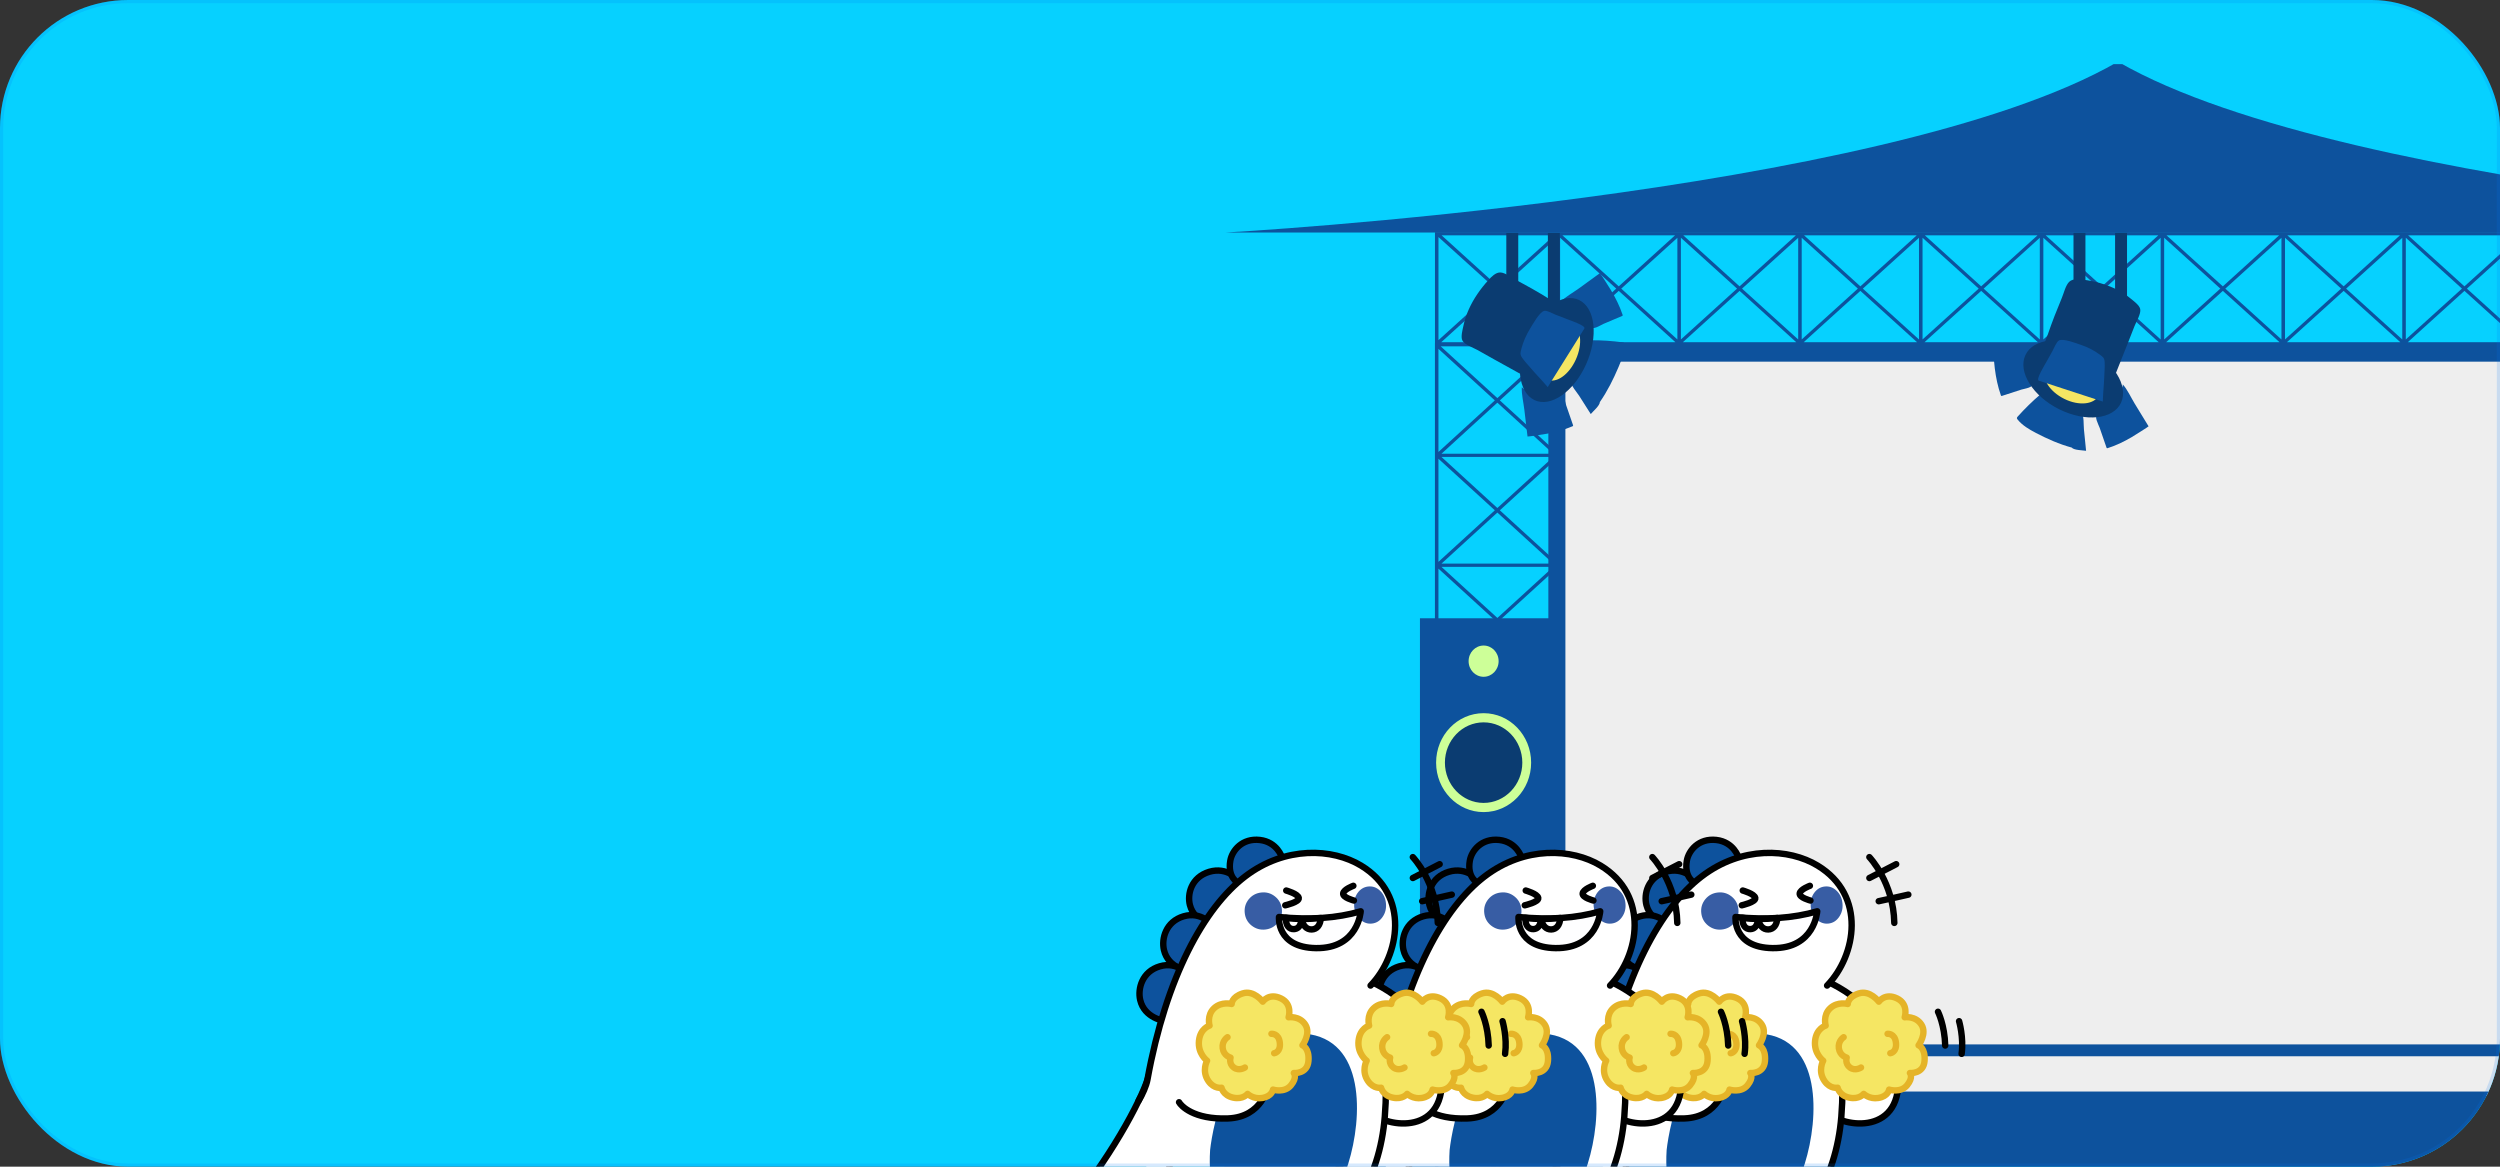 <svg width="390" height="182" viewBox="0 0 390 182" fill="none" xmlns="http://www.w3.org/2000/svg">
<rect x="0" y="0" width="390" height="182" fill="#333333" stroke="none"/>
<g clip-path="url(#clip0_6701_49687)">
<rect width="390" height="182" rx="20" fill="#06D1FF"/>
<g clip-path="url(#clip1_6701_49687)">
<path d="M431.851 36.487C431.851 36.423 431.82 36.364 431.775 36.318V36.217H223.853V53.53H223.848V191.233H224.019C224.069 191.274 224.135 191.301 224.205 191.301H242.971C243.041 191.301 243.107 191.274 243.157 191.233H243.273V53.883H412.345V191.228H412.516C412.566 191.269 412.632 191.297 412.702 191.297H431.468C431.538 191.297 431.604 191.269 431.654 191.228H431.77V53.883V53.727C431.815 53.681 431.846 53.622 431.846 53.558V36.487H431.851ZM412.999 37.092L421.758 45.023L412.999 52.953V37.092ZM422.151 45.375L430.989 53.379H413.312L422.151 45.375ZM422.538 45.023L431.216 37.161V52.884L422.538 45.023ZM422.151 44.67L413.372 36.716H430.929L422.151 44.67ZM403.299 44.67L394.521 36.716H412.078L403.299 44.67ZM412.45 37.092V52.957L403.692 45.027L412.45 37.092ZM393.599 52.957L384.841 45.027L393.599 37.097V52.957ZM394.153 37.092L402.911 45.023L394.153 52.953V37.092ZM384.453 44.67L375.675 36.716H393.232L384.453 44.67ZM374.753 52.957L365.995 45.027L374.753 37.097V52.957ZM375.307 37.092L384.065 45.023L375.307 52.953V37.092ZM365.607 44.67L356.829 36.716H374.385L365.607 44.67ZM355.907 52.957L347.149 45.027L355.907 37.097V52.957ZM356.461 37.092L365.219 45.023L356.461 52.953V37.092ZM346.761 44.67L337.982 36.716H355.539L346.761 44.67ZM337.061 52.957L328.302 45.027L337.061 37.097V52.957ZM337.61 37.092L346.368 45.023L337.61 52.953V37.092ZM327.91 44.67L319.131 36.716H336.688L327.91 44.67ZM318.209 52.957L309.451 45.027L318.209 37.092V52.957ZM318.763 37.092L327.522 45.023L318.763 52.953V37.092ZM309.063 44.67L300.285 36.716H317.842L309.063 44.67ZM299.363 52.957L290.605 45.027L299.363 37.097V52.957ZM299.917 37.092L308.676 45.023L299.917 52.953V37.092ZM290.217 44.67L281.439 36.716H299.001L290.217 44.67ZM280.517 52.957L271.759 45.027L280.517 37.097V52.957ZM281.066 37.092L289.824 45.023L281.066 52.953V37.092ZM271.371 44.67L262.593 36.716H280.149L271.371 44.67ZM261.671 52.957L252.913 45.027L261.671 37.097V52.957ZM262.22 37.092L270.978 45.023L262.22 52.953V37.092ZM252.52 44.67L243.741 36.716H261.298L252.52 44.67ZM242.82 52.957L234.061 45.027L242.82 37.097V52.957ZM242.513 53.383H224.835L233.674 45.38L242.513 53.383ZM243.374 37.092L252.132 45.023L243.374 52.953V37.092ZM233.674 44.67L224.895 36.716H242.452L233.674 44.67ZM233.281 45.023L224.402 53.063V36.982L233.281 45.023ZM224.397 140.146L233.195 148.186L224.397 156.226V140.146ZM224.397 123.002L233.195 131.042L224.397 139.083V123.002ZM224.397 105.859L233.195 113.899L224.397 121.939V105.859ZM224.397 88.71L233.195 96.751L224.397 104.791V88.71ZM224.87 156.506L233.588 148.539L242.306 156.506H224.87ZM242.306 157.01L233.588 164.977L224.87 157.01H242.306ZM224.87 139.866H242.311L233.593 147.833L224.87 139.866ZM224.87 139.362L233.588 131.395L242.306 139.362H224.87ZM224.87 122.718H242.311L233.593 130.685L224.87 122.718ZM224.87 122.219L233.588 114.252L242.306 122.219H224.87ZM224.87 105.575H242.311L233.593 113.542L224.87 105.575ZM224.87 105.075L233.588 97.108L242.306 105.075H224.87ZM224.87 88.431H242.311L233.593 96.398L224.87 88.431ZM224.87 87.927L233.588 79.96L242.306 87.927H224.87ZM224.397 87.648V71.567L233.195 79.607L224.397 87.648ZM224.397 157.289L233.195 165.329L224.397 173.37V157.289ZM233.588 165.687L242.306 173.654H224.865L233.588 165.687ZM242.719 173.315L233.976 165.329L242.719 157.344V173.315ZM242.719 156.171L233.976 148.186L242.719 140.201V156.171ZM242.719 139.028L233.976 131.042L242.719 123.057V139.028ZM242.719 121.884L233.976 113.899L242.719 105.914V121.884ZM242.719 104.736L233.976 96.751L242.719 88.766V104.736ZM242.719 87.593L233.976 79.607L242.719 71.622V87.593ZM233.588 79.25L224.87 71.283H242.311L233.588 79.25ZM224.87 70.784L233.588 62.816L242.306 70.784H224.87ZM224.397 70.504V54.423L233.195 62.464L224.397 70.504ZM242.306 174.153L233.588 182.12L224.87 174.153H242.306ZM233.976 62.464L242.719 54.478V70.449L233.976 62.464ZM233.588 62.106L224.749 54.029H242.432L233.588 62.106ZM224.397 174.437L233.195 182.478L224.397 190.518V174.437ZM224.941 190.729L233.588 182.83L242.236 190.729H224.941ZM233.976 182.473L242.719 174.488V190.458L233.976 182.473ZM252.52 45.375L261.359 53.379H243.681L252.52 45.375ZM271.371 45.375L280.21 53.379H262.532L271.371 45.375ZM290.217 45.375L299.056 53.379H281.378L290.217 45.375ZM309.063 45.375L317.902 53.379H300.225L309.063 45.375ZM327.91 45.375L336.748 53.379H319.071L327.91 45.375ZM346.761 45.375L355.6 53.379H337.922L346.761 45.375ZM365.607 45.375L374.446 53.379H356.768L365.607 45.375ZM384.453 45.375L393.292 53.379H375.614L384.453 45.375ZM403.299 45.375L412.138 53.379H394.46L403.299 45.375ZM421.697 62.464L412.899 70.504V54.423L421.697 62.464ZM412.899 157.289L421.697 165.329L412.899 173.37V157.289ZM412.899 140.146L421.697 148.186L412.899 156.226V140.146ZM412.899 123.002L421.697 131.042L412.899 139.083V123.002ZM412.899 105.859L421.697 113.899L412.899 121.939V105.859ZM412.899 88.71L421.697 96.751L412.899 104.791V88.71ZM412.899 71.567L421.697 79.607L412.899 87.648V71.567ZM413.367 156.506L422.085 148.539L430.803 156.506H413.367ZM430.808 157.01L422.09 164.977L413.372 157.01H430.808ZM413.367 139.866H430.808L422.09 147.833L413.367 139.866ZM413.367 139.362L422.085 131.395L430.803 139.362H413.367ZM413.367 122.718H430.808L422.09 130.685L413.367 122.718ZM413.367 122.219L422.085 114.252L430.803 122.219H413.367ZM413.367 105.575H430.808L422.09 113.542L413.367 105.575ZM413.367 105.075L422.085 97.108L430.803 105.075H413.367ZM413.367 88.431H430.808L422.09 96.398L413.367 88.431ZM413.367 87.927L422.085 79.96L430.803 87.927H413.367ZM422.09 165.687L430.808 173.654H413.367L422.09 165.687ZM431.221 173.315L422.478 165.329L431.221 157.344V173.315ZM431.221 156.171L422.478 148.186L431.221 140.201V156.171ZM431.221 139.028L422.478 131.042L431.221 123.057V139.028ZM431.221 121.884L422.478 113.899L431.221 105.914V121.884ZM431.221 104.736L422.478 96.751L431.221 88.766V104.736ZM431.221 87.593L422.478 79.607L431.221 71.622V87.593ZM422.09 79.25L413.372 71.283H430.813L422.09 79.25ZM413.367 70.784L422.085 62.816L430.803 70.784H413.367ZM430.808 174.153L422.09 182.12L413.372 174.153H430.808ZM422.478 62.464L431.221 54.478V70.454L422.478 62.464ZM422.09 62.106L413.246 54.029H430.929L422.09 62.106ZM412.899 174.437L421.697 182.478L412.899 190.518V174.437ZM413.443 190.729L422.09 182.83L430.738 190.729H413.443ZM422.478 182.473L431.221 174.488V190.463L422.478 182.473Z" fill="#0D529D"/>
<path d="M445.854 170.948L209.977 170.969L221.131 164.396H435.561L445.854 170.948Z" fill="#EEEEEE"/>
<path d="M242.003 130.822H221.512V165.311H242.003V130.822Z" fill="#0D529D"/>
<path d="M231.446 149.786C227.739 149.786 224.723 146.646 224.723 142.788C224.723 138.93 227.739 135.791 231.446 135.791C235.152 135.791 238.169 138.93 238.169 142.788C238.169 146.646 235.157 149.786 231.446 149.786Z" fill="#0B3C71"/>
<path d="M231.444 136.504C234.773 136.504 237.482 139.324 237.482 142.788C237.482 146.253 234.773 149.073 231.444 149.073C228.115 149.073 225.406 146.253 225.406 142.788C225.406 139.324 228.115 136.504 231.444 136.504ZM231.444 135.073C227.35 135.073 224.031 138.527 224.031 142.788C224.031 147.05 227.35 150.504 231.444 150.504C235.538 150.504 238.857 147.05 238.857 142.788C238.857 138.527 235.538 135.073 231.444 135.073Z" fill="#CDFF98"/>
<path d="M233.785 158.618C233.785 159.965 232.738 161.055 231.443 161.055C230.149 161.055 229.102 159.965 229.102 158.618C229.102 157.271 230.149 156.18 231.443 156.18C232.738 156.186 233.785 157.276 233.785 158.618Z" fill="#CDFF98"/>
<path d="M242.003 96.454H221.512V130.943H242.003V96.454Z" fill="#0D529D"/>
<path d="M231.446 111.979C227.739 111.979 224.723 115.119 224.723 118.976C224.723 122.834 227.739 125.974 231.446 125.974C235.152 125.974 238.169 122.834 238.169 118.976C238.169 115.119 235.157 111.979 231.446 111.979Z" fill="#0B3C71"/>
<path d="M231.444 125.256C228.115 125.256 225.406 122.436 225.406 118.971C225.406 115.506 228.115 112.687 231.444 112.687C234.773 112.687 237.482 115.506 237.482 118.971C237.482 122.441 234.773 125.256 231.444 125.256ZM231.444 126.687C235.538 126.687 238.857 123.233 238.857 118.971C238.857 114.71 235.538 111.256 231.444 111.256C227.35 111.256 224.031 114.71 224.031 118.971C224.036 123.233 227.355 126.687 231.444 126.687Z" fill="#CDFF98"/>
<path d="M233.785 103.142C233.785 101.795 232.738 100.704 231.443 100.704C230.149 100.704 229.102 101.795 229.102 103.142C229.102 104.489 230.149 105.579 231.443 105.579C232.738 105.579 233.785 104.489 233.785 103.142Z" fill="#CDFF98"/>
<path d="M409.334 58.335V160.084H246.664V58.335H409.334ZM414.456 53.646H241.543V164.773H414.456V53.646Z" fill="#0D529D"/>
<path d="M411.795 56.424H244.203V162.921H411.795V56.424Z" fill="#EEEEEE"/>
<path d="M236.848 36.334H234.984V44.61H236.848V36.334Z" fill="#0B3C71"/>
<path d="M243.332 36.334H241.469V47.901H243.332V36.334Z" fill="#0B3C71"/>
<path d="M252.505 57.226C251.694 59.145 250.758 61.021 249.579 62.719C249.579 63.264 248.487 64.198 248.159 64.591C247.56 63.652 246.961 62.709 246.366 61.771C245.979 61.157 245.032 60.172 245.047 59.396C245.052 59.187 245.138 58.987 245.218 58.794C245.661 57.792 246.16 56.818 246.714 55.874C247.268 54.936 247.938 54.139 248.245 53.08C249.877 53.075 251.513 53.185 253.13 53.405C253.215 53.416 253.311 53.431 253.371 53.505C253.427 53.573 253.432 53.667 253.427 53.756C253.407 54.962 252.974 56.12 252.505 57.226Z" fill="#0D529D"/>
<path d="M243.225 61.294C242.192 61.357 241.185 61.304 240.168 61.163C239.453 61.063 237.846 61.026 237.403 60.387C237.338 61.514 237.67 62.809 237.801 63.941C237.967 65.325 238.128 66.708 238.294 68.097C238.294 68.15 241.119 67.699 241.316 67.662C242.726 67.4 243.985 67.065 245.309 66.499C245.345 66.483 245.38 66.467 245.395 66.436C245.415 66.394 245.4 66.341 245.385 66.299C245.032 65.277 244.68 64.255 244.327 63.238C244.146 62.693 243.965 61.247 243.225 61.294Z" fill="#0D529D"/>
<path d="M248.014 50.973C247.364 50.135 246.659 49.385 245.879 48.698C245.33 48.211 244.232 46.99 243.477 47.074C244.242 46.272 245.385 45.658 246.287 45.008C247.384 44.212 248.487 43.41 249.585 42.613C249.62 42.576 251.192 45.066 251.292 45.239C252.048 46.507 252.647 47.703 253.125 49.107C253.135 49.144 253.151 49.181 253.135 49.217C253.12 49.264 253.075 49.285 253.03 49.301C252.063 49.71 251.101 50.119 250.134 50.528C249.63 50.748 248.477 51.571 248.014 50.973Z" fill="#0D529D"/>
<path d="M244.034 49.731C243.606 51.298 242.674 52.865 242.065 54.349C241.4 55.963 240.433 57.934 239.119 59.071C239.048 59.129 238.973 59.192 238.887 59.202C238.791 59.213 238.696 59.166 238.61 59.118C236.827 58.123 235.034 57.142 233.247 56.152C232.315 55.633 231.378 55.114 230.452 54.585C229.842 54.239 228.463 53.777 228.13 53.117C227.848 52.556 228.16 51.45 228.281 50.874C228.463 49.972 228.76 49.102 229.127 48.269C229.883 46.576 230.96 45.05 232.189 43.698C232.642 43.195 233.327 42.477 234.058 42.503C234.818 42.529 235.825 43.321 236.5 43.677C238.263 44.61 240.01 45.585 241.702 46.649C242.714 47.283 244.457 47.938 244.114 49.432C244.084 49.532 244.059 49.631 244.034 49.731Z" fill="#0B3C71"/>
<path d="M247.43 56.832C249.363 52.525 248.881 48.038 246.354 46.809C243.827 45.58 240.211 48.075 238.278 52.381C236.344 56.688 236.826 61.175 239.354 62.404C241.881 63.633 245.497 61.138 247.43 56.832Z" fill="#0B3C71"/>
<path d="M245.838 56.073C244.755 58.49 242.726 59.889 241.31 59.197C239.895 58.511 239.623 55.995 240.706 53.578C241.789 51.162 243.818 49.763 245.233 50.455C246.649 51.146 246.921 53.662 245.838 56.073Z" fill="#F5E663"/>
<path d="M245.639 53.688C244.239 55.921 242.844 58.154 241.444 60.387C240.598 59.381 239.686 58.468 238.83 57.462C238.372 56.922 237.848 56.388 237.445 55.801C237.083 55.271 237.183 55.004 237.35 54.359C237.642 53.243 238.12 52.194 238.719 51.225C239.117 50.585 240.145 48.698 240.89 48.499C241.318 48.384 242.25 48.934 242.668 49.091C243.277 49.317 243.881 49.553 244.481 49.794C244.888 49.962 247.442 50.795 247.16 51.251C246.656 52.063 246.147 52.876 245.639 53.688Z" fill="#0D529D"/>
<path d="M329.953 47.192H331.816V36.331H329.953V47.192Z" fill="#0B3C71"/>
<path d="M323.465 47.896H325.328V36.328H323.465V47.896Z" fill="#0B3C71"/>
<path d="M317.573 67.521C319.37 68.464 321.239 69.292 323.188 69.822C323.52 70.241 324.935 70.241 325.429 70.325C325.318 69.203 325.202 68.082 325.091 66.96C325.016 66.231 325.147 64.842 324.658 64.255C324.527 64.098 324.341 63.998 324.155 63.904C323.203 63.422 322.221 63.003 321.219 62.641C320.217 62.285 319.214 62.111 318.333 61.498C317.069 62.573 315.876 63.742 314.763 64.984C314.702 65.052 314.637 65.125 314.637 65.22C314.637 65.309 314.692 65.382 314.748 65.45C315.493 66.373 316.535 66.976 317.573 67.521Z" fill="#0D529D"/>
<path d="M327.215 64.517C328.051 63.878 328.796 63.175 329.491 62.395C329.98 61.844 331.203 60.754 331.153 59.962C331.893 60.791 332.427 62.007 333.016 62.971C333.736 64.15 334.457 65.325 335.177 66.504C335.207 66.546 332.749 68.066 332.583 68.171C331.334 68.904 330.161 69.476 328.791 69.911C328.756 69.921 328.721 69.932 328.685 69.921C328.645 69.906 328.625 69.853 328.61 69.811C328.257 68.789 327.905 67.772 327.552 66.75C327.361 66.205 326.621 64.973 327.215 64.517Z" fill="#0D529D"/>
<path d="M317.22 59.721C317.205 58.642 317.296 57.604 317.477 56.55C317.603 55.811 317.709 54.139 318.338 53.709C317.26 53.594 316.001 53.882 314.909 53.971C313.574 54.081 312.235 54.191 310.9 54.307C310.85 54.307 311.162 57.263 311.187 57.467C311.378 58.946 311.645 60.266 312.134 61.666C312.144 61.703 312.159 61.739 312.189 61.76C312.23 61.786 312.28 61.771 312.32 61.755C313.317 61.435 314.309 61.11 315.306 60.785C315.835 60.617 317.23 60.492 317.22 59.721Z" fill="#0D529D"/>
<path d="M319.533 56.131C320.822 57.059 322.499 57.651 323.874 58.39C325.375 59.197 327.324 60.078 329.036 60.083C329.126 60.083 329.217 60.078 329.293 60.031C329.373 59.973 329.419 59.873 329.454 59.779C330.224 57.829 331.01 55.89 331.78 53.94C332.183 52.923 332.586 51.906 332.979 50.884C333.236 50.213 334.026 48.945 333.875 48.216C333.749 47.598 332.833 46.953 332.39 46.581C331.7 46.009 330.939 45.527 330.144 45.134C328.527 44.327 326.765 43.866 324.987 43.63C324.327 43.546 323.365 43.441 322.816 43.944C322.247 44.463 321.955 45.742 321.648 46.471C320.857 48.358 320.107 50.266 319.447 52.21C319.055 53.368 318.108 55.03 319.286 55.953C319.372 56.01 319.452 56.073 319.533 56.131Z" fill="#0B3C71"/>
<path d="M321.25 63.852C325.375 65.896 329.691 65.429 330.889 62.809C332.088 60.188 329.716 56.409 325.596 54.364C321.472 52.32 317.156 52.787 315.958 55.408C314.754 58.028 317.126 61.807 321.25 63.852Z" fill="#0B3C71"/>
<path d="M322.021 62.222C324.332 63.37 326.749 63.108 327.424 61.64C328.094 60.172 326.77 58.049 324.458 56.907C322.147 55.759 319.729 56.021 319.055 57.489C318.38 58.956 319.709 61.074 322.021 62.222Z" fill="#F5E663"/>
<path d="M320.706 60.251C323.148 61.047 325.591 61.849 328.038 62.646C328.073 61.309 328.224 60.004 328.27 58.657C328.295 57.934 328.37 57.179 328.325 56.461C328.285 55.811 328.038 55.67 327.519 55.287C326.613 54.621 325.601 54.123 324.548 53.772C323.853 53.542 321.904 52.771 321.209 53.106C320.812 53.3 320.424 54.343 320.197 54.737C319.865 55.313 319.542 55.895 319.225 56.482C319.009 56.88 317.553 59.213 318.047 59.381C318.933 59.669 319.819 59.957 320.706 60.251Z" fill="#0D529D"/>
<path d="M330.461 9.66V9.586C330.441 9.597 330.421 9.613 330.401 9.623C330.38 9.613 330.36 9.597 330.34 9.586V9.66C294.036 30.605 191.223 36.271 191.223 36.271H329.842H330.975H469.594C469.578 36.271 366.77 30.61 330.461 9.66Z" fill="#0D529D"/>
<path d="M408.341 170.28H172.422V198.421H408.341V170.28Z" fill="#0D529D"/>
</g>
<path d="M284.43 152.865C284.43 152.865 294.886 156.664 296.056 167.202C297.171 177.246 287.45 175.999 285.16 173.506C282.87 171.013 281.061 157.507 281.061 157.507L284.43 152.865Z" fill="white" stroke="black" stroke-linecap="round" stroke-linejoin="round"/>
<path d="M250.452 167.669C249.78 170.487 245.393 179.272 238.362 187.937C236.945 189.683 236.587 191.272 238.793 192.597C240.998 193.921 250.359 194.532 255.5 190.181L250.452 167.667V167.669Z" fill="white" stroke="black" stroke-linecap="round" stroke-linejoin="round"/>
<path d="M264.43 137.257C264.43 137.257 262.637 135.165 259.857 136.003C257.049 136.852 256.403 139.49 256.846 141.193C257.583 144.023 260.814 144.371 260.814 144.371L264.43 137.257Z" fill="#0D529D" stroke="black" stroke-linecap="round" stroke-linejoin="round"/>
<path d="M260.324 144.287C260.324 144.287 258.607 142.131 255.858 142.946C253.082 143.768 252.391 146.445 252.79 148.182C253.454 151.071 256.622 151.474 256.622 151.474L260.324 144.287Z" fill="#0D529D" stroke="black" stroke-linecap="round" stroke-linejoin="round"/>
<path d="M256.617 152.088C256.617 152.088 254.9 149.932 252.151 150.747C249.375 151.569 248.684 154.246 249.083 155.983C249.747 158.872 252.915 159.275 252.915 159.275L256.617 152.088Z" fill="#0D529D" stroke="black" stroke-linecap="round" stroke-linejoin="round"/>
<path d="M271.203 133.74C271.203 133.74 270.466 131.343 267.748 131.033C264.999 130.721 263.423 132.686 263.147 134.266C262.686 136.893 264.349 137.717 264.349 137.717L271.201 133.737L271.203 133.74Z" fill="#0D529D" stroke="black" stroke-linecap="round" stroke-linejoin="round"/>
<path d="M285.018 153.597C285.018 153.597 284.61 154.053 284.614 154.085C284.63 154.221 284.797 154.264 285.073 154.456C285.137 154.499 285.178 154.519 285.296 154.588C285.331 154.608 285.347 154.651 285.358 154.686C286.147 157.397 287.979 164.9 287.237 174.038C286.371 184.731 280.607 193.96 269.365 193.994C253.348 194.044 247.071 185.605 250.214 168.256C253.118 152.232 259.082 141.448 265.439 136.59C271.714 131.793 279.081 132.187 283.536 134.889C291.186 139.529 289.557 148.912 285.016 153.602L285.018 153.597Z" fill="white"/>
<path d="M274.755 161.247C263.065 160.195 260.399 175.803 259.997 179.386C259.293 190.397 265.611 190.616 266.092 193.304C266.689 193.48 267.33 193.609 268.021 193.689C275.163 194.513 279.3 188.708 281.549 181.519C283.798 174.327 284.273 162.103 274.755 161.247Z" fill="#0D529D"/>
<path d="M286.489 159.642C287.16 163.312 287.716 168.422 287.249 174.182C286.852 179.088 285.41 183.802 282.895 187.345" stroke="black" stroke-linecap="round" stroke-linejoin="round"/>
<path d="M248.839 171.721C249.441 170.744 250.046 169.399 250.226 168.399C253.13 152.375 259.094 141.591 265.451 136.733C271.726 131.937 279.093 132.33 283.547 135.033C291.197 139.672 289.569 149.056 285.028 153.746" stroke="black" stroke-linecap="round" stroke-linejoin="round"/>
<path d="M267.976 139.231C267.178 139.317 266.523 139.672 266.013 140.294C265.515 140.92 265.31 141.635 265.399 142.436C265.488 143.24 265.842 143.888 266.462 144.385C267.096 144.885 267.812 145.095 268.61 145.006C269.409 144.917 270.066 144.562 270.563 143.936C271.067 143.317 271.275 142.604 271.188 141.801C271.099 140.997 270.741 140.346 270.114 139.843C269.493 139.347 268.782 139.142 267.976 139.231Z" fill="#385DA4"/>
<path d="M284.646 138.295C283.964 138.375 283.408 138.721 282.977 139.335C282.557 139.955 282.391 140.667 282.475 141.471C282.559 142.274 282.869 142.928 283.405 143.431C283.953 143.939 284.569 144.155 285.253 144.075C285.942 143.995 286.494 143.647 286.913 143.026C287.338 142.411 287.509 141.703 287.424 140.899C287.34 140.096 287.028 139.44 286.485 138.932C285.949 138.429 285.335 138.218 284.646 138.297V138.295Z" fill="#385DA4"/>
<path d="M269.031 169.415C269.031 169.415 268.199 174.269 262.786 174.476C257.374 174.683 255.43 172.463 255.152 171.947" fill="white"/>
<path d="M269.031 169.415C269.031 169.415 268.199 174.269 262.786 174.476C257.374 174.683 255.43 172.463 255.152 171.947" stroke="black" stroke-linecap="round" stroke-linejoin="round"/>
<path d="M270.74 143.051C275.514 143.538 279.764 143.242 283.488 142.163C283.488 142.163 283.126 148.009 276.509 147.906C270.291 147.811 270.74 143.051 270.74 143.051Z" fill="#FEFEFF" stroke="black" stroke-linecap="round" stroke-linejoin="round"/>
<path d="M271.719 141.227C271.719 141.227 273.933 140.728 273.828 140.084C273.723 139.44 271.871 138.923 271.871 138.923" stroke="black" stroke-linecap="round" stroke-linejoin="round"/>
<path d="M282.43 140.485C282.43 140.485 280.657 140.021 280.751 139.376C280.844 138.732 282.341 138.186 282.341 138.186" stroke="black" stroke-linecap="round" stroke-linejoin="round"/>
<path d="M271.81 143.18C271.778 144.371 272.318 144.977 273.069 144.942C274.253 144.888 274.239 143.365 274.239 143.365C274.506 144.428 275.042 145.011 275.845 144.995C276.648 144.977 277.202 144.33 277.266 143.21C275.336 143.41 273.5 143.435 271.812 143.183L271.81 143.18Z" fill="white" stroke="black" stroke-linecap="round" stroke-linejoin="round"/>
<path d="M297.133 158.695C297.133 158.695 297.81 156.648 295.931 155.747C294.051 154.845 293.1 156.259 293.1 156.259C293.1 156.259 291.716 154.408 289.971 154.973C288.226 155.537 288.251 156.623 288.251 156.623C288.251 156.623 286.709 156.184 285.528 157.267C284.321 158.374 284.805 159.997 284.805 159.997C284.805 159.997 283.363 160.423 283.153 162.337C282.93 164.375 284.419 165.474 284.419 165.474C284.419 165.474 283.527 167.061 284.631 168.65C285.525 169.934 286.67 169.683 286.67 169.683C286.67 169.683 286.917 170.888 288.475 171.229C290.032 171.571 290.735 170.646 290.735 170.646C290.735 170.646 291.634 171.514 293.023 171.284C294.56 171.029 294.699 169.977 294.699 169.977C294.699 169.977 296.487 170.553 297.509 169.296C298.531 168.04 297.947 167.391 297.947 167.391C297.947 167.391 300.07 167.578 300.23 165.513C300.39 163.45 299.297 163.068 299.297 163.068C299.297 163.068 300.652 161.247 299.742 159.84C298.832 158.431 297.133 158.695 297.133 158.695Z" fill="#F5E663" stroke="#E5B428" stroke-linecap="round" stroke-linejoin="round"/>
<path d="M294.46 161.276C294.46 161.276 295.601 161.164 295.767 162.66C295.934 164.156 294.887 164.304 294.887 164.304" stroke="#E5B428" stroke-linecap="round" stroke-linejoin="round"/>
<path d="M290.32 166.535C290.32 166.535 289.415 167.136 288.598 166.535C287.779 165.934 288.08 164.987 288.08 164.987C288.08 164.987 287.015 164.704 286.858 163.53C286.705 162.371 287.608 161.804 287.608 161.804" stroke="#E5B428" stroke-linecap="round" stroke-linejoin="round"/>
<path d="M272.238 158.695C272.238 158.695 272.916 156.648 271.036 155.747C269.157 154.845 268.206 156.259 268.206 156.259C268.206 156.259 266.821 154.408 265.076 154.973C263.331 155.537 263.356 156.623 263.356 156.623C263.356 156.623 261.815 156.184 260.633 157.267C259.427 158.374 259.91 159.997 259.91 159.997C259.91 159.997 258.469 160.423 258.259 162.337C258.035 164.375 259.525 165.474 259.525 165.474C259.525 165.474 258.633 167.061 259.737 168.65C260.631 169.934 261.776 169.683 261.776 169.683C261.776 169.683 262.022 170.888 263.58 171.229C265.138 171.571 265.84 170.646 265.84 170.646C265.84 170.646 266.739 171.514 268.128 171.284C269.665 171.029 269.805 169.977 269.805 169.977C269.805 169.977 271.593 170.553 272.615 169.296C273.636 168.04 273.052 167.391 273.052 167.391C273.052 167.391 275.176 167.578 275.336 165.513C275.495 163.45 274.403 163.068 274.403 163.068C274.403 163.068 275.758 161.247 274.848 159.84C273.937 158.431 272.238 158.695 272.238 158.695Z" fill="#F5E663" stroke="#E5B428" stroke-linecap="round" stroke-linejoin="round"/>
<path d="M269.562 161.276C269.562 161.276 270.702 161.164 270.869 162.66C271.035 164.156 269.988 164.304 269.988 164.304" stroke="#E5B428" stroke-linecap="round" stroke-linejoin="round"/>
<path d="M265.422 166.535C265.422 166.535 264.516 167.136 263.7 166.535C262.881 165.934 263.182 164.987 263.182 164.987C263.182 164.987 262.117 164.704 261.959 163.53C261.807 162.371 262.71 161.804 262.71 161.804" stroke="#E5B428" stroke-linecap="round" stroke-linejoin="round"/>
<path d="M291.621 133.71C291.621 133.71 295.393 137.642 295.512 143.973" stroke="black" stroke-linecap="round" stroke-linejoin="round"/>
<path d="M295.805 134.814C295.805 134.814 293.713 135.891 291.624 136.968" stroke="black" stroke-linecap="round" stroke-linejoin="round"/>
<path d="M297.699 139.561C297.699 139.561 293.79 140.453 293.08 140.587" stroke="black" stroke-linecap="round" stroke-linejoin="round"/>
<path d="M302.329 157.836C302.329 157.836 303.366 159.908 303.453 163.102" stroke="black" stroke-linecap="round" stroke-linejoin="round"/>
<path d="M305.616 159.305C305.616 159.305 306.36 161.852 306.013 164.397" stroke="black" stroke-linecap="round" stroke-linejoin="round"/>
<path d="M250.575 152.865C250.575 152.865 261.03 156.664 262.2 167.202C263.316 177.246 253.595 175.999 251.305 173.506C249.015 171.013 247.206 157.507 247.206 157.507L250.575 152.865Z" fill="white" stroke="black" stroke-linecap="round" stroke-linejoin="round"/>
<path d="M216.597 167.669C215.924 170.487 211.538 179.272 204.506 187.937C203.09 189.683 202.732 191.272 204.937 192.597C207.143 193.921 216.503 194.532 221.645 190.181L216.597 167.667V167.669Z" fill="white" stroke="black" stroke-linecap="round" stroke-linejoin="round"/>
<path d="M230.574 137.257C230.574 137.257 228.781 135.165 226.001 136.003C223.193 136.852 222.548 139.49 222.99 141.193C223.727 144.023 226.959 144.371 226.959 144.371L230.574 137.257Z" fill="#0D529D" stroke="black" stroke-linecap="round" stroke-linejoin="round"/>
<path d="M226.469 144.287C226.469 144.287 224.751 142.131 222.003 142.946C219.227 143.768 218.536 146.445 218.935 148.182C219.599 151.071 222.767 151.474 222.767 151.474L226.469 144.287Z" fill="#0D529D" stroke="black" stroke-linecap="round" stroke-linejoin="round"/>
<path d="M222.762 152.088C222.762 152.088 221.044 149.932 218.296 150.747C215.52 151.569 214.829 154.246 215.228 155.983C215.892 158.872 219.06 159.275 219.06 159.275L222.762 152.088Z" fill="#0D529D" stroke="black" stroke-linecap="round" stroke-linejoin="round"/>
<path d="M237.348 133.74C237.348 133.74 236.611 131.343 233.892 131.033C231.144 130.721 229.568 132.686 229.292 134.266C228.831 136.893 230.494 137.717 230.494 137.717L237.345 133.737L237.348 133.74Z" fill="#0D529D" stroke="black" stroke-linecap="round" stroke-linejoin="round"/>
<path d="M251.163 153.597C251.163 153.597 250.754 154.053 250.759 154.085C250.775 154.221 250.941 154.264 251.217 154.456C251.281 154.499 251.322 154.519 251.441 154.588C251.475 154.608 251.491 154.651 251.503 154.686C252.292 157.397 254.123 164.9 253.382 174.038C252.515 184.731 246.752 193.96 235.509 193.994C219.493 194.044 213.216 185.605 216.359 168.256C219.262 152.232 225.227 141.448 231.584 136.59C237.858 131.793 245.226 132.187 249.68 134.889C257.33 139.529 255.702 148.912 251.16 153.602L251.163 153.597Z" fill="white"/>
<path d="M240.899 161.247C229.21 160.195 226.543 175.803 226.142 179.386C225.437 190.397 231.755 190.616 232.236 193.304C232.834 193.48 233.475 193.609 234.166 193.689C241.307 194.513 245.445 188.708 247.694 181.519C249.943 174.327 250.417 162.103 240.899 161.247Z" fill="#0D529D"/>
<path d="M252.634 159.642C253.304 163.312 253.861 168.422 253.393 174.182C252.997 179.088 251.555 183.802 249.039 187.345" stroke="black" stroke-linecap="round" stroke-linejoin="round"/>
<path d="M214.984 171.721C215.586 170.744 216.19 169.399 216.371 168.399C219.274 152.375 225.239 141.591 231.595 136.733C237.87 131.937 245.237 132.33 249.692 135.033C257.342 139.672 255.713 149.056 251.172 153.746" stroke="black" stroke-linecap="round" stroke-linejoin="round"/>
<path d="M234.121 139.231C233.323 139.317 232.668 139.672 232.157 140.294C231.66 140.92 231.455 141.635 231.544 142.436C231.633 143.24 231.986 143.888 232.606 144.385C233.241 144.885 233.957 145.095 234.755 145.006C235.553 144.917 236.21 144.562 236.707 143.936C237.212 143.317 237.419 142.604 237.332 141.801C237.243 140.997 236.885 140.346 236.258 139.843C235.638 139.347 234.926 139.142 234.121 139.231Z" fill="#385DA4"/>
<path d="M250.791 138.295C250.109 138.375 249.552 138.721 249.121 139.335C248.702 139.955 248.535 140.667 248.619 141.471C248.704 142.274 249.014 142.928 249.55 143.431C250.097 143.939 250.713 144.155 251.398 144.075C252.086 143.995 252.638 143.647 253.058 143.026C253.482 142.411 253.653 141.703 253.569 140.899C253.485 140.096 253.172 139.44 252.629 138.932C252.093 138.429 251.48 138.218 250.791 138.297V138.295Z" fill="#385DA4"/>
<path d="M235.176 169.415C235.176 169.415 234.343 174.269 228.931 174.476C223.518 174.683 221.575 172.463 221.297 171.947" fill="white"/>
<path d="M235.176 169.415C235.176 169.415 234.343 174.269 228.931 174.476C223.518 174.683 221.575 172.463 221.297 171.947" stroke="black" stroke-linecap="round" stroke-linejoin="round"/>
<path d="M236.885 143.05C241.659 143.538 245.908 143.242 249.633 142.163C249.633 142.163 249.27 148.009 242.653 147.906C236.436 147.811 236.885 143.05 236.885 143.05Z" fill="#FEFEFF" stroke="black" stroke-linecap="round" stroke-linejoin="round"/>
<path d="M237.863 141.227C237.863 141.227 240.078 140.728 239.973 140.084C239.868 139.44 238.016 138.923 238.016 138.923" stroke="black" stroke-linecap="round" stroke-linejoin="round"/>
<path d="M248.574 140.485C248.574 140.485 246.802 140.021 246.895 139.376C246.989 138.732 248.485 138.186 248.485 138.186" stroke="black" stroke-linecap="round" stroke-linejoin="round"/>
<path d="M237.954 143.18C237.922 144.371 238.463 144.977 239.213 144.942C240.397 144.888 240.383 143.365 240.383 143.365C240.65 144.428 241.186 145.011 241.989 144.995C242.792 144.977 243.346 144.33 243.41 143.21C241.481 143.41 239.644 143.435 237.957 143.183L237.954 143.18Z" fill="white" stroke="black" stroke-linecap="round" stroke-linejoin="round"/>
<path d="M263.277 158.695C263.277 158.695 263.955 156.648 262.075 155.747C260.196 154.845 259.245 156.259 259.245 156.259C259.245 156.259 257.86 154.408 256.115 154.973C254.37 155.537 254.396 156.623 254.396 156.623C254.396 156.623 252.854 156.184 251.672 157.267C250.466 158.374 250.949 159.997 250.949 159.997C250.949 159.997 249.508 160.423 249.298 162.337C249.074 164.375 250.564 165.474 250.564 165.474C250.564 165.474 249.672 167.061 250.776 168.65C251.67 169.934 252.815 169.683 252.815 169.683C252.815 169.683 253.061 170.888 254.619 171.229C256.177 171.571 256.879 170.646 256.879 170.646C256.879 170.646 257.778 171.514 259.167 171.284C260.704 171.029 260.844 169.977 260.844 169.977C260.844 169.977 262.632 170.553 263.654 169.296C264.675 168.04 264.092 167.391 264.092 167.391C264.092 167.391 266.215 167.578 266.375 165.513C266.534 163.45 265.442 163.068 265.442 163.068C265.442 163.068 266.797 161.247 265.887 159.84C264.977 158.431 263.277 158.695 263.277 158.695Z" fill="#F5E663" stroke="#E5B428" stroke-linecap="round" stroke-linejoin="round"/>
<path d="M260.605 161.276C260.605 161.276 261.745 161.164 261.912 162.66C262.078 164.156 261.031 164.304 261.031 164.304" stroke="#E5B428" stroke-linecap="round" stroke-linejoin="round"/>
<path d="M256.465 166.535C256.465 166.535 255.559 167.136 254.743 166.535C253.924 165.934 254.225 164.987 254.225 164.987C254.225 164.987 253.16 164.704 253.002 163.53C252.85 162.371 253.753 161.804 253.753 161.804" stroke="#E5B428" stroke-linecap="round" stroke-linejoin="round"/>
<path d="M238.383 158.695C238.383 158.695 239.06 156.648 237.181 155.747C235.301 154.845 234.35 156.259 234.35 156.259C234.35 156.259 232.966 154.408 231.221 154.973C229.476 155.537 229.501 156.623 229.501 156.623C229.501 156.623 227.959 156.184 226.778 157.267C225.571 158.374 226.055 159.997 226.055 159.997C226.055 159.997 224.613 160.423 224.403 162.337C224.18 164.375 225.669 165.474 225.669 165.474C225.669 165.474 224.777 167.061 225.881 168.65C226.775 169.934 227.92 169.683 227.92 169.683C227.92 169.683 228.167 170.888 229.725 171.229C231.282 171.571 231.985 170.646 231.985 170.646C231.985 170.646 232.884 171.514 234.273 171.284C235.81 171.029 235.949 169.977 235.949 169.977C235.949 169.977 237.737 170.553 238.759 169.296C239.781 168.04 239.197 167.391 239.197 167.391C239.197 167.391 241.32 167.578 241.48 165.513C241.64 163.45 240.547 163.068 240.547 163.068C240.547 163.068 241.902 161.247 240.992 159.84C240.082 158.431 238.383 158.695 238.383 158.695Z" fill="#F5E663" stroke="#E5B428" stroke-linecap="round" stroke-linejoin="round"/>
<path d="M235.706 161.276C235.706 161.276 236.847 161.164 237.013 162.66C237.18 164.156 236.133 164.304 236.133 164.304" stroke="#E5B428" stroke-linecap="round" stroke-linejoin="round"/>
<path d="M231.566 166.535C231.566 166.535 230.661 167.136 229.844 166.535C229.026 165.934 229.327 164.987 229.327 164.987C229.327 164.987 228.261 164.704 228.104 163.53C227.951 162.371 228.854 161.804 228.854 161.804" stroke="#E5B428" stroke-linecap="round" stroke-linejoin="round"/>
<path d="M257.765 133.71C257.765 133.71 261.538 137.642 261.656 143.973" stroke="black" stroke-linecap="round" stroke-linejoin="round"/>
<path d="M261.949 134.814C261.949 134.814 259.858 135.891 257.768 136.968" stroke="black" stroke-linecap="round" stroke-linejoin="round"/>
<path d="M263.844 139.561C263.844 139.561 259.934 140.453 259.225 140.587" stroke="black" stroke-linecap="round" stroke-linejoin="round"/>
<path d="M268.473 157.836C268.473 157.836 269.511 159.908 269.598 163.102" stroke="black" stroke-linecap="round" stroke-linejoin="round"/>
<path d="M271.761 159.305C271.761 159.305 272.505 161.852 272.158 164.397" stroke="black" stroke-linecap="round" stroke-linejoin="round"/>
<path d="M213.211 152.865C213.211 152.865 223.667 156.664 224.837 167.202C225.952 177.246 216.231 175.999 213.941 173.506C211.651 171.013 209.843 157.507 209.843 157.507L213.211 152.865Z" fill="white" stroke="black" stroke-linecap="round" stroke-linejoin="round"/>
<path d="M179.234 167.669C178.561 170.487 174.175 179.272 167.143 187.937C165.726 189.683 165.368 191.272 167.574 192.597C169.779 193.921 179.14 194.532 184.281 190.181L179.234 167.667V167.669Z" fill="white" stroke="black" stroke-linecap="round" stroke-linejoin="round"/>
<path d="M193.211 137.257C193.211 137.257 191.418 135.165 188.638 136.003C185.83 136.852 185.185 139.49 185.627 141.193C186.364 144.023 189.596 144.371 189.596 144.371L193.211 137.257Z" fill="#0D529D" stroke="black" stroke-linecap="round" stroke-linejoin="round"/>
<path d="M189.105 144.287C189.105 144.287 187.388 142.131 184.64 142.946C181.864 143.768 181.173 146.445 181.572 148.182C182.235 151.071 185.404 151.474 185.404 151.474L189.105 144.287Z" fill="#0D529D" stroke="black" stroke-linecap="round" stroke-linejoin="round"/>
<path d="M185.398 152.088C185.398 152.088 183.681 149.932 180.932 150.747C178.157 151.569 177.466 154.246 177.865 155.983C178.528 158.872 181.697 159.275 181.697 159.275L185.398 152.088Z" fill="#0D529D" stroke="black" stroke-linecap="round" stroke-linejoin="round"/>
<path d="M199.984 133.74C199.984 133.74 199.248 131.343 196.529 131.033C193.78 130.721 192.204 132.686 191.928 134.266C191.468 136.893 193.13 137.717 193.13 137.717L199.982 133.737L199.984 133.74Z" fill="#0D529D" stroke="black" stroke-linecap="round" stroke-linejoin="round"/>
<path d="M213.799 153.597C213.799 153.597 213.391 154.053 213.396 154.085C213.412 154.221 213.578 154.264 213.854 154.456C213.918 154.499 213.959 154.519 214.078 154.588C214.112 154.608 214.128 154.651 214.139 154.686C214.928 157.397 216.76 164.9 216.019 174.038C215.152 184.731 209.388 193.96 198.146 193.994C182.13 194.044 175.853 185.605 178.996 168.256C181.899 152.232 187.864 141.448 194.22 136.59C200.495 131.793 207.862 132.187 212.317 134.889C219.967 139.529 218.338 148.912 213.797 153.602L213.799 153.597Z" fill="white"/>
<path d="M203.536 161.247C191.846 160.195 189.18 175.803 188.779 179.386C188.074 190.397 194.392 190.616 194.873 193.304C195.471 193.48 196.112 193.609 196.803 193.689C203.944 194.513 208.082 188.708 210.331 181.519C212.58 174.327 213.054 162.103 203.536 161.247Z" fill="#0D529D"/>
<path d="M215.271 159.642C215.941 163.312 216.498 168.422 216.03 174.182C215.633 179.088 214.192 183.802 211.676 187.345" stroke="black" stroke-linecap="round" stroke-linejoin="round"/>
<path d="M177.621 171.721C178.223 170.744 178.827 169.399 179.007 168.399C181.911 152.375 187.875 141.591 194.232 136.733C200.507 131.937 207.874 132.33 212.329 135.033C219.979 139.672 218.35 149.056 213.809 153.746" stroke="black" stroke-linecap="round" stroke-linejoin="round"/>
<path d="M196.758 139.231C195.959 139.317 195.305 139.672 194.794 140.294C194.297 140.92 194.091 141.635 194.18 142.436C194.269 143.24 194.623 143.888 195.243 144.385C195.877 144.885 196.593 145.095 197.392 145.006C198.19 144.917 198.847 144.562 199.344 143.936C199.848 143.317 200.056 142.604 199.969 141.801C199.88 140.997 199.522 140.346 198.895 139.843C198.274 139.347 197.563 139.142 196.758 139.231Z" fill="#385DA4"/>
<path d="M213.428 138.295C212.746 138.375 212.189 138.721 211.758 139.335C211.338 139.955 211.172 140.667 211.256 141.471C211.341 142.274 211.651 142.928 212.187 143.431C212.734 143.939 213.35 144.155 214.034 144.075C214.723 143.995 215.275 143.647 215.695 143.026C216.119 142.411 216.29 141.703 216.206 140.899C216.121 140.096 215.809 139.44 215.266 138.932C214.73 138.429 214.116 138.218 213.428 138.297V138.295Z" fill="#385DA4"/>
<path d="M197.812 169.415C197.812 169.415 196.98 174.269 191.567 174.476C186.155 174.683 184.212 172.463 183.933 171.947" fill="white"/>
<path d="M197.812 169.415C197.812 169.415 196.98 174.269 191.567 174.476C186.155 174.683 184.212 172.463 183.933 171.947" stroke="black" stroke-linecap="round" stroke-linejoin="round"/>
<path d="M199.522 143.051C204.296 143.538 208.545 143.242 212.27 142.163C212.27 142.163 211.907 148.009 205.29 147.906C199.072 147.811 199.522 143.051 199.522 143.051Z" fill="#FEFEFF" stroke="black" stroke-linecap="round" stroke-linejoin="round"/>
<path d="M200.5 141.227C200.5 141.227 202.715 140.728 202.61 140.084C202.505 139.44 200.653 138.923 200.653 138.923" stroke="black" stroke-linecap="round" stroke-linejoin="round"/>
<path d="M211.211 140.485C211.211 140.485 209.439 140.021 209.532 139.376C209.626 138.732 211.122 138.186 211.122 138.186" stroke="black" stroke-linecap="round" stroke-linejoin="round"/>
<path d="M200.591 143.18C200.559 144.371 201.1 144.977 201.85 144.942C203.034 144.888 203.02 143.365 203.02 143.365C203.287 144.428 203.823 145.011 204.626 144.995C205.429 144.977 205.983 144.33 206.047 143.21C204.117 143.41 202.281 143.435 200.593 143.183L200.591 143.18Z" fill="white" stroke="black" stroke-linecap="round" stroke-linejoin="round"/>
<path d="M225.914 158.695C225.914 158.695 226.591 156.648 224.712 155.747C222.833 154.845 221.881 156.259 221.881 156.259C221.881 156.259 220.497 154.408 218.752 154.973C217.007 155.537 217.032 156.623 217.032 156.623C217.032 156.623 215.49 156.184 214.309 157.267C213.102 158.374 213.586 159.997 213.586 159.997C213.586 159.997 212.144 160.423 211.935 162.337C211.711 164.375 213.2 165.474 213.2 165.474C213.2 165.474 212.309 167.061 213.413 168.65C214.307 169.934 215.452 169.683 215.452 169.683C215.452 169.683 215.698 170.888 217.256 171.229C218.814 171.571 219.516 170.646 219.516 170.646C219.516 170.646 220.415 171.514 221.804 171.284C223.341 171.029 223.48 169.977 223.48 169.977C223.48 169.977 225.268 170.553 226.29 169.296C227.312 168.04 226.728 167.391 226.728 167.391C226.728 167.391 228.852 167.578 229.011 165.513C229.171 163.45 228.079 163.068 228.079 163.068C228.079 163.068 229.433 161.247 228.523 159.84C227.613 158.431 225.914 158.695 225.914 158.695Z" fill="#F5E663" stroke="#E5B428" stroke-linecap="round" stroke-linejoin="round"/>
<path d="M223.241 161.276C223.241 161.276 224.382 161.164 224.548 162.66C224.715 164.156 223.668 164.304 223.668 164.304" stroke="#E5B428" stroke-linecap="round" stroke-linejoin="round"/>
<path d="M219.102 166.535C219.102 166.535 218.196 167.136 217.379 166.535C216.561 165.934 216.862 164.987 216.862 164.987C216.862 164.987 215.797 164.704 215.639 163.53C215.486 162.371 216.39 161.804 216.39 161.804" stroke="#E5B428" stroke-linecap="round" stroke-linejoin="round"/>
<path d="M201.019 158.695C201.019 158.695 201.697 156.648 199.817 155.747C197.938 154.845 196.987 156.259 196.987 156.259C196.987 156.259 195.602 154.408 193.858 154.973C192.113 155.537 192.138 156.623 192.138 156.623C192.138 156.623 190.596 156.184 189.414 157.267C188.208 158.374 188.691 159.997 188.691 159.997C188.691 159.997 187.25 160.423 187.04 162.337C186.816 164.375 188.306 165.474 188.306 165.474C188.306 165.474 187.414 167.061 188.518 168.65C189.412 169.934 190.557 169.683 190.557 169.683C190.557 169.683 190.803 170.888 192.361 171.229C193.919 171.571 194.622 170.646 194.622 170.646C194.622 170.646 195.52 171.514 196.909 171.284C198.447 171.029 198.586 169.977 198.586 169.977C198.586 169.977 200.374 170.553 201.396 169.296C202.418 168.04 201.834 167.391 201.834 167.391C201.834 167.391 203.957 167.578 204.117 165.513C204.277 163.45 203.184 163.068 203.184 163.068C203.184 163.068 204.539 161.247 203.629 159.84C202.719 158.431 201.019 158.695 201.019 158.695Z" fill="#F5E663" stroke="#E5B428" stroke-linecap="round" stroke-linejoin="round"/>
<path d="M198.343 161.276C198.343 161.276 199.484 161.164 199.65 162.66C199.817 164.156 198.77 164.304 198.77 164.304" stroke="#E5B428" stroke-linecap="round" stroke-linejoin="round"/>
<path d="M194.203 166.535C194.203 166.535 193.298 167.136 192.481 166.535C191.662 165.934 191.963 164.987 191.963 164.987C191.963 164.987 190.898 164.704 190.741 163.53C190.588 162.371 191.491 161.804 191.491 161.804" stroke="#E5B428" stroke-linecap="round" stroke-linejoin="round"/>
<path d="M220.402 133.71C220.402 133.71 224.174 137.642 224.293 143.973" stroke="black" stroke-linecap="round" stroke-linejoin="round"/>
<path d="M224.586 134.814C224.586 134.814 222.494 135.891 220.405 136.968" stroke="black" stroke-linecap="round" stroke-linejoin="round"/>
<path d="M226.48 139.561C226.48 139.561 222.571 140.453 221.862 140.587" stroke="black" stroke-linecap="round" stroke-linejoin="round"/>
<path d="M231.11 157.836C231.11 157.836 232.148 159.908 232.234 163.102" stroke="black" stroke-linecap="round" stroke-linejoin="round"/>
<path d="M234.398 159.305C234.398 159.305 235.141 161.852 234.795 164.397" stroke="black" stroke-linecap="round" stroke-linejoin="round"/>
</g>
<rect x="0.25" y="0.25" width="389.5" height="181.5" rx="19.75" stroke="#0073F0" stroke-opacity="0.16" stroke-width="0.5"/>
<defs>
<clipPath id="clip0_6701_49687">
<rect width="390" height="182" rx="20" fill="white"/>
</clipPath>
<clipPath id="clip1_6701_49687">
<rect width="274" height="190" fill="white" transform="translate(191 10)"/>
</clipPath>
</defs>
</svg>
